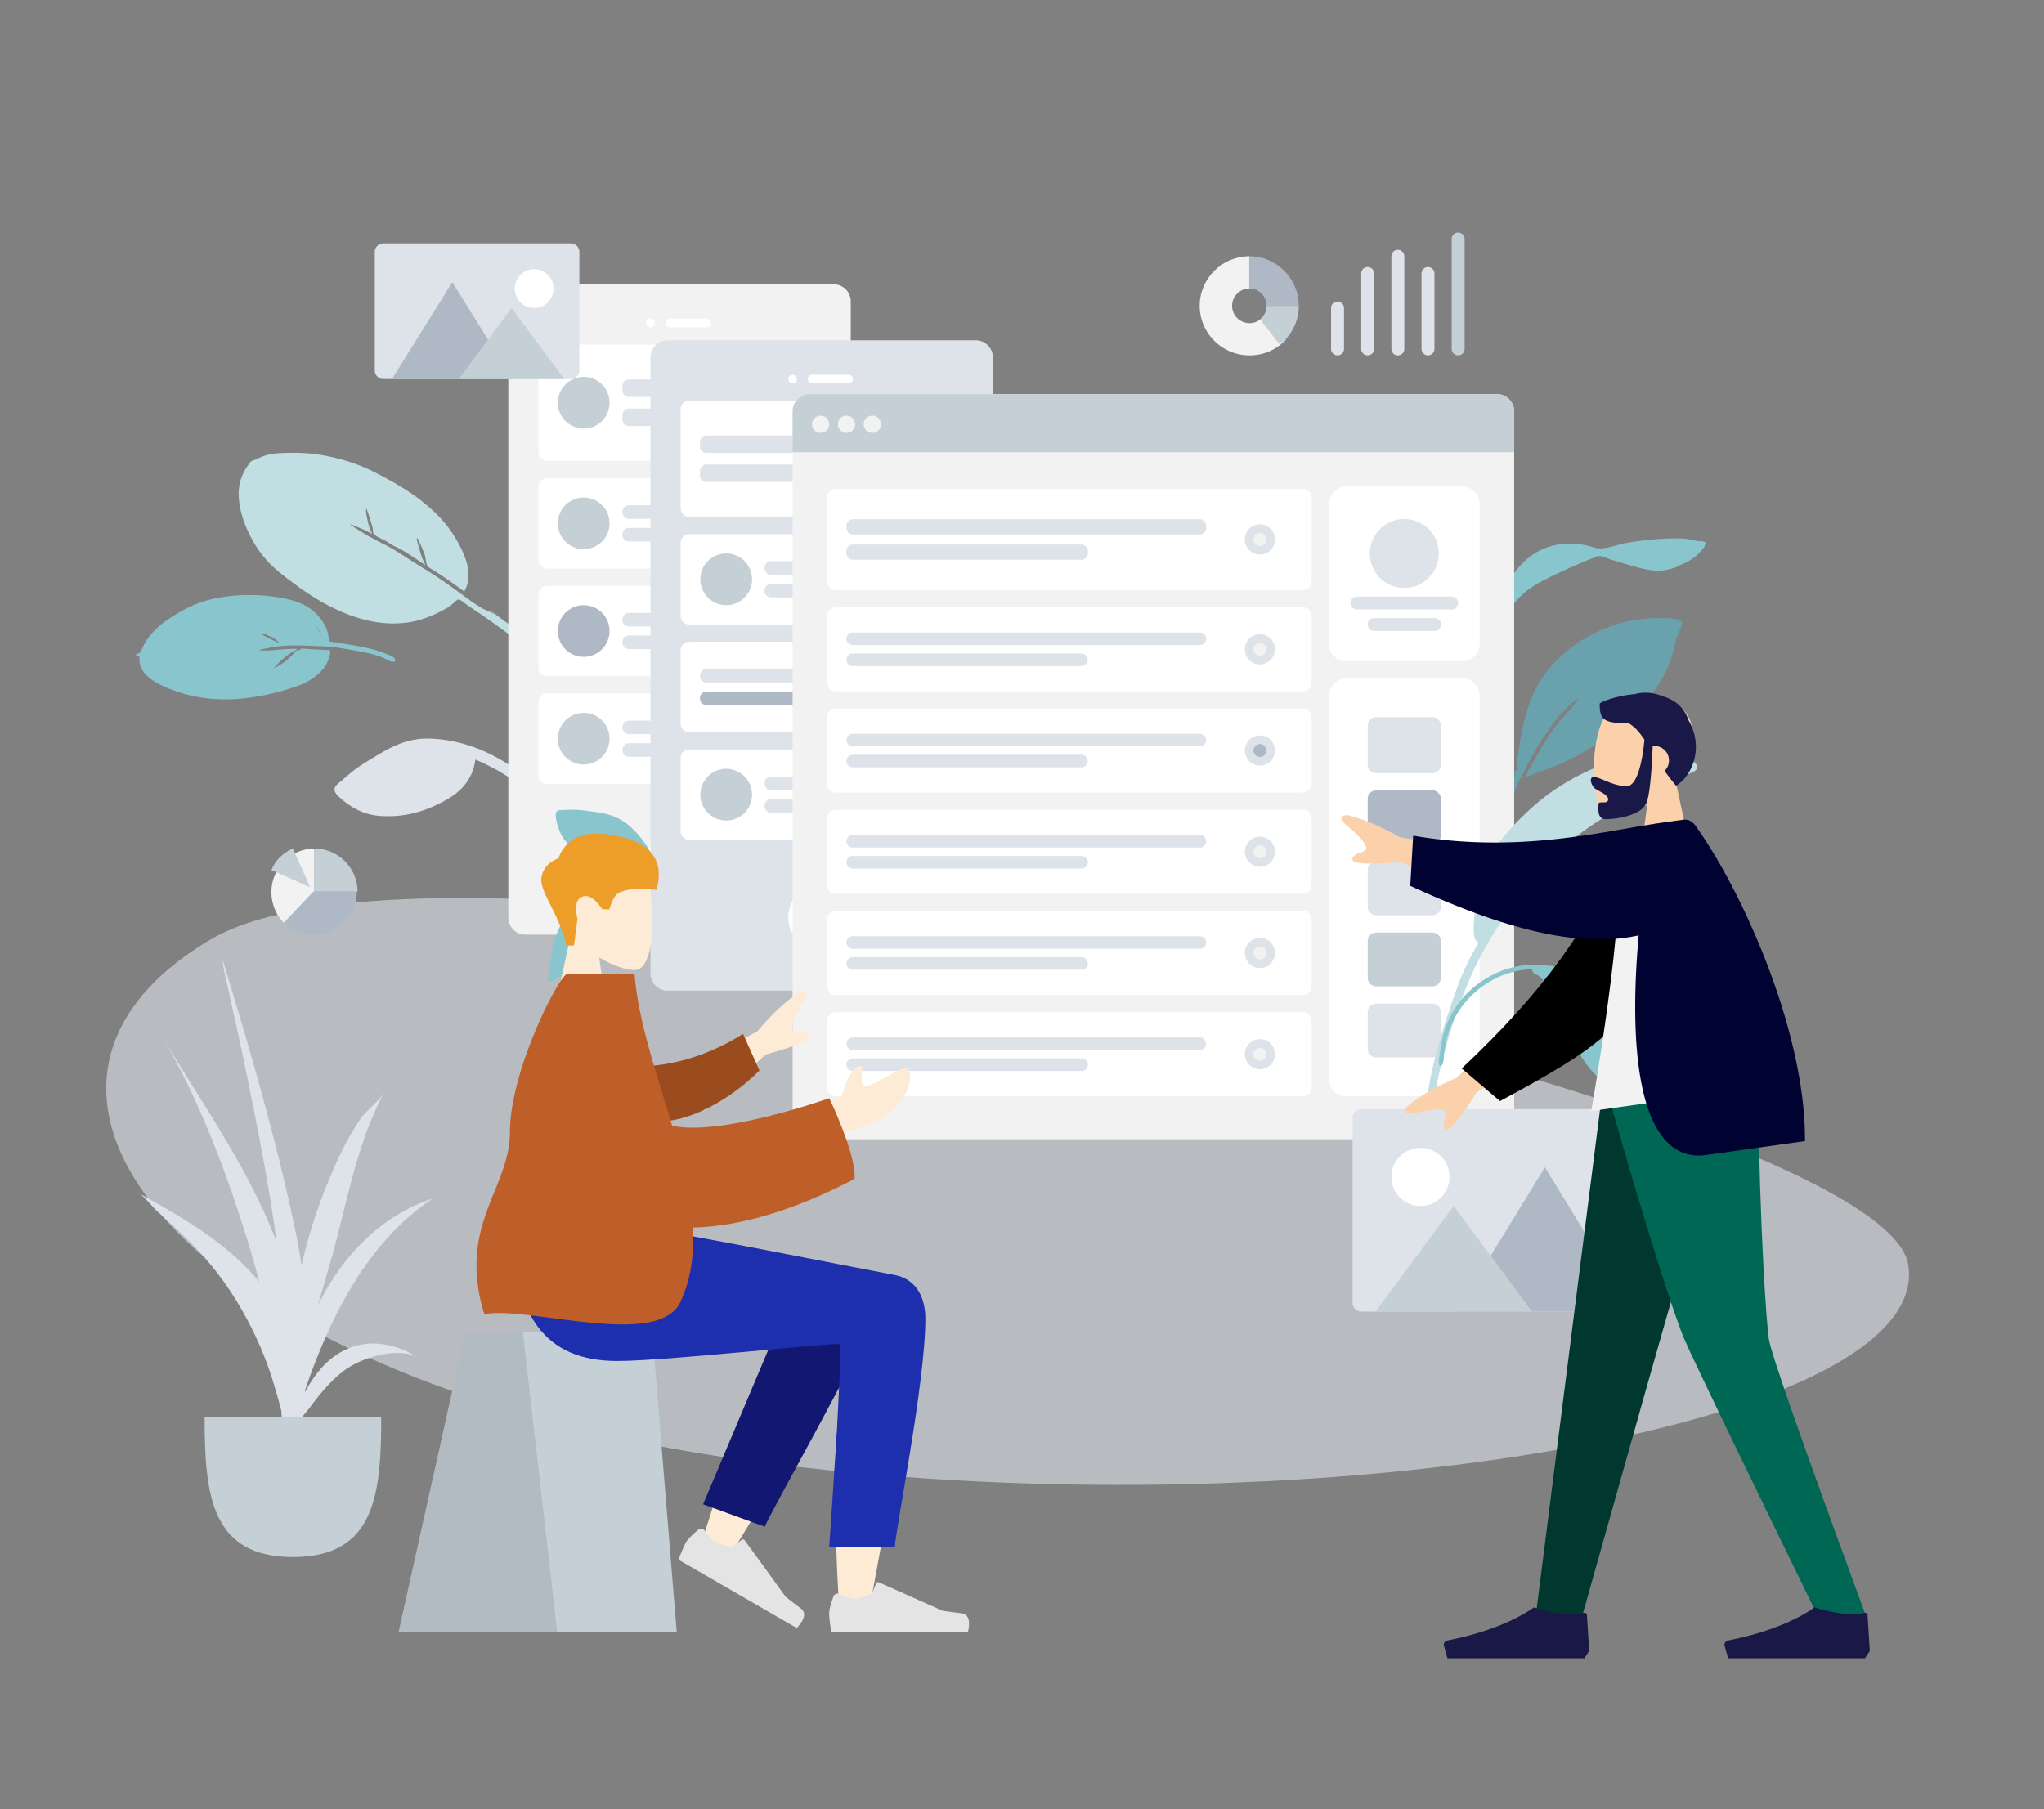 <svg width="453" height="401" fill="none" xmlns="http://www.w3.org/2000/svg"><rect width="100%" height="100%" fill="#808080" stroke="none"/><path fill-rule="evenodd" clip-rule="evenodd" d="M376.255 119.982c-.255-.185-.859-.251-1.14-.306a18.42 18.42 0 00-3.562-.331c-3.673.006-7.405.366-11.016.99-2.293.396-5.065 1.729-7.346 1.005-3.973-1.261-7.989-1.199-11.759.602-3.447 1.646-6.063 4.773-7.59 8.152-.231.511-1.165 2.388-1.43 3.654a15.12 15.12 0 00-.32.783 40.62 40.62 0 00-.759 2.281c-.099.326-.348 1.047-.052 1.186a21.852 21.852 0 00-1.24 2.699c-1.014 2.698-2.123 5.657-2.48 8.517a13.308 13.308 0 00-.014 3.185c.06.524.035 1.578.391 1.977.754.846 1.141-.338 1.056-.902-.649-4.3.605-8.337 2.091-12.379.962-2.613 2.541-5.004 4.31-7.169 1.431-1.753 2.967-3.133 4.929-4.295 2.4-1.421 4.966-2.57 7.508-3.722 1.672-.758 3.346-1.496 5.065-2.149.382-.146.983-.519 1.407-.52.896-.003 2.166.658 3.031.904 2.847.809 5.73 1.846 8.673 2.259 1.887.266 3.655-.033 5.42-.662.18-.064.483-.229.853-.465 1.311-.504 2.55-1.138 3.63-2.054.621-.527 1.186-1.209 1.701-1.833a.967.967 0 00.224-.603c.116-.061.194-.132.211-.215.129-.614-1.042-.625-1.792-.589z" fill="#89C5CC"/><path fill-rule="evenodd" clip-rule="evenodd" d="M77.937 171.161a53.28 53.28 0 00-2.116 1.799c-.525.472-1.455 1.038-1.644 1.754-.196.744.423 1.441.912 1.891 2.586 2.379 5.498 3.987 9.08 4.255 5.518.412 10.32-.997 15.106-3.769 3.363-1.948 5.59-4.829 6.076-8.718 4.005 1.664 7.877 3.958 11.169 6.774 1.624 1.389 3.022 2.928 4.316 4.634a54.18 54.18 0 012.374 3.357c.323.501.652 1.39 1.185 1.678.627.339 1.385-.192 1.354-.889-.027-.58-.652-1.252-.945-1.726a62.57 62.57 0 00-1.5-2.335c-.841-1.24-1.71-2.462-2.658-3.622-2.131-2.606-4.842-4.759-7.652-6.595-5.391-3.522-11.308-5.741-17.867-5.929-4.034-.115-7.427 1.263-10.876 3.321-2.148 1.281-4.365 2.541-6.314 4.12z" fill="#DDE3E9"/><path fill-rule="evenodd" clip-rule="evenodd" d="M130.259 154.125c-4.203-4.329-8.421-8.604-13.117-12.416-2.768-2.246-5.684-4.289-8.541-6.419.33.289.653.586.968.891-.891-.606-2.059-.948-3.004-1.508-1.054-.625-2.062-1.34-3.051-2.061-1.93-1.406-3.83-2.839-5.814-4.172-2.21-1.485-4.5-2.857-6.749-4.287-1.907-1.212-3.838-2.54-5.88-3.531-1.112-.541-2.226-1.181-3.343-1.745-.374-.188-4.167-2.583-4.157-2.591.209-.157 2.118.739 2.413.86.862.352 1.687.773 2.516 1.193-.455-.897-.815-1.84-1.011-2.833-.061-.306-.546-2.537-.298-2.724.124-.093 1.334 3.898 1.396 4.281.05.312.043.76.145 1.055.165.477.157.333.52.602.664.492 1.547.8 2.266 1.211.389.216 1.59 1.076 2.314 1.32 2.19 1.064 4.41 2.701 6.49 4.059a15.265 15.265 0 01-1.265-3.224c-.072-.267-.85-2.662-.66-2.804.212-.161 1.693 3.498 1.781 3.844.163.644.197 1.359.401 1.986.224.687.923.93 1.553 1.331a111.97 111.97 0 016.76 4.675c2.402-4.273-.368-9.432-2.702-13.017-1.683-2.584-3.948-4.799-6.34-6.733-3.193-2.581-6.845-4.643-10.493-6.529-4.25-2.198-8.844-3.56-13.62-4.188-2.498-.33-5.053-.32-7.577-.215-1.232.051-2.415.215-3.596.617-.533.181-1.048.41-1.549.666-.38.194-1.303.4-1.521.689-1.804 2.348-2.726 4.686-2.585 7.636.133 2.791 1.015 5.584 2.211 8.075 1.333 2.773 3.046 5.289 5.288 7.402 1.71 1.611 3.622 3.014 5.521 4.398 6.755 4.924 15.319 9.206 24.068 8.105 2.832-.355 5.525-1.346 8.043-2.692.593-.317 1.182-.638 1.742-1.012.378-.253 1.387-1.39 1.766-1.432.521-.056 1.642 1.002 2.13 1.324a201.408 201.408 0 0110.862 7.72c3.765 2.858 7.344 5.912 10.818 9.108a194.018 194.018 0 014.38 4.128c.334.327 1.151 1.531 1.757 1.585.383.035.641-.292.586-.646-.095-.617-1.391-1.539-1.822-1.982z" fill="#C1DEE2"/><path fill-rule="evenodd" clip-rule="evenodd" d="M371.842 137.323c-1.628-.355-3.426-.328-5.084-.299-8.895.121-17.63 4.333-23.314 11.062-4.839 5.728-6.17 12.851-7.126 20.051-.095.714-.135 1.425-.189 2.141a5.54 5.54 0 01-.047.42c-.376.337-.573.728-.35 1.159a48.077 48.077 0 00-2.131 5.588c-1.769 5.643-3.569 11.393-2.46 17.326.259-3.265.804-6.604 1.456-9.816.037-.184.077-.367.119-.549l.013-.058a21.617 21.617 0 011.057-3.276c.104-.255.212-.508.325-.761.039-.086.076-.173.111-.261.531-1.301.755-2.768 1.231-4.114.114-.306.232-.611.357-.914l.023-.053c.337-.817.708-1.623 1.102-2.422.214-.16.328-.559.513-.921.038-.072.336-.548.425-.823.232-.448.462-.896.696-1.344l-.021.008c.233-.43.467-.858.7-1.284l.154-.281.25-.448a85.013 85.013 0 012.463-4.11c.307-.482 1.038-1.173 1.178-1.713.006-.02.007-.039.01-.058 1.862-2.615 4.004-5.027 6.575-6.938-.311.336-.972 1.476-1.146 1.701-.534.691-1.114 1.334-1.696 1.985-1.043 1.167-2.061 2.37-2.965 3.642-1.655 2.327-3.082 4.775-4.431 7.273-.013.015-.027.028-.039.044-.678.836-1.105 2.099-1.593 3.055 1.932-.895 4.068-1.478 6.05-2.272 1.977-.792 3.9-1.674 5.756-2.71 2.468-1.376 5.028-2.93 7.359-4.689 2.672-1.657 4.917-3.939 6.899-6.333 2.345-2.833 4.494-5.69 5.823-9.129.653-1.69 1.166-3.453 1.471-5.236.013-.077.03-.162.049-.249.311-.616.59-1.245.824-1.889.37-1.022 1.247-2.146-.397-2.505z" fill="#69A1AC"/><path fill-rule="evenodd" clip-rule="evenodd" d="M62.194 142.743c-.645-.643-1.37-1.223-2.22-1.637-.216-.105-1.818-.806-1.922-.652-.243.358 3.948 2.084 4.142 2.289zm7.596-4.297c-.005.027.55.895.702 1.162.322.568.619 1.146.899 1.726-.414-1.024-.84-1.974-1.6-2.888zm-38.85 7.066c-.535.159-1.178-.466-.484-.621.562-.123.534-.152.786-.569.205-.338.331-.751.511-1.105.381-.754.813-1.472 1.344-2.144 1.137-1.442 2.523-2.685 4.077-3.732 2.712-1.828 5.753-3.498 8.98-4.337 5.128-1.335 10.966-1.417 16.103-.492 3.182.573 6.09 1.569 8.202 3.928 1.056 1.178 1.885 2.56 2.247 4.081.095.397.077.839.195 1.229.182.598.102.438.862.555.83.127 1.66.257 2.488.389 2.17.346 4.354.713 6.469 1.274.696.184 1.377.41 2.042.672.502.198 2.505.82 2.749 1.422.405 1.001-.953.547-1.374.329-.37-.191-.75-.369-1.134-.533a19.73 19.73 0 00-3.01-.987c-1.117-.275-2.255-.479-3.39-.685a130.43 130.43 0 00-3.181-.532c-.59-.093-1.181-.182-1.772-.273-.202-.03-.558-.191-.531.051-1.243-.221-2.587-.189-3.852-.25-1.55-.074-3.106-.135-4.661-.091-1.122.033-2.245.1-3.36.239-.653.081-1.294.2-1.934.35-.352.083-1.737.258-1.929.54.082-.122 1.612-.004 1.806-.011a34.878 34.878 0 002.327-.177c1.44-.148 2.88-.226 4.325-.215-.006.234-.992.649-1.233.804-.54.347-1.057.726-1.54 1.141-.85.731-1.867 1.637-2.455 2.503.173-.255 1.028-.587 1.331-.782.486-.313.962-.646 1.412-1.003.416-.329.804-.684 1.186-1.048.381-.363.9-1.118 1.4-1.36.03-.015.25.144.374.09.125-.055.28-.327.312-.338.467-.166 1.353.041 1.844.062 1.272.053 2.544.124 3.815.189.393.019.729-.063.877.204.159.286-.132 1.036-.214 1.347-.307 1.154-.851 2.189-1.709 3.083-1.605 1.676-3.584 2.792-5.82 3.539-8.564 2.862-17.676 4.007-26.237 1.031-3.544-1.232-8.883-3.434-8.243-7.767z" fill="#89C5CC"/><path opacity=".6" fill-rule="evenodd" clip-rule="evenodd" d="M422.911 280.313c5.823 36.32-135.417 60.011-256.986 43.478-121.57-16.533-177.34-81.097-119.329-115.499 58.011-34.402 370.491 35.7 376.315 72.021z" fill="#DDE3E9"/><path d="M112.653 66.834a3.82 3.82 0 013.819-3.82h68.26a3.82 3.82 0 013.819 3.82v136.53a3.82 3.82 0 01-3.819 3.819h-68.26a3.82 3.82 0 01-3.819-3.819V66.834z" fill="#F2F2F2"/><path fill-rule="evenodd" clip-rule="evenodd" d="M150.364 198.113a7.16 7.16 0 10-.001-14.321 7.16 7.16 0 00.001 14.321zM144.158 72.562a.954.954 0 10.001-1.909.954.954 0 00-.001 1.909z" fill="#fff"/><path d="M147.5 71.607c0-.527.427-.955.954-.955h8.115a.954.954 0 110 1.91h-8.115a.954.954 0 01-.954-.955zM119.336 78.29a1.91 1.91 0 011.91-1.91h58.713a1.91 1.91 0 011.909 1.91v21.96a1.91 1.91 0 01-1.909 1.909h-58.713a1.91 1.91 0 01-1.91-1.909V78.29z" fill="#fff"/><path d="M137.953 85.547c0-.791.641-1.432 1.432-1.432h31.982c.791 0 1.432.64 1.432 1.432v1.002c0 .791-.641 1.432-1.432 1.432h-31.982a1.432 1.432 0 01-1.432-1.432v-1.002zM137.953 91.991c0-.79.641-1.432 1.432-1.432h20.525c.791 0 1.433.641 1.433 1.432v1.003c0 .79-.642 1.432-1.433 1.432h-20.525a1.432 1.432 0 01-1.432-1.432V91.99z" fill="#DDE3E9"/><path fill-rule="evenodd" clip-rule="evenodd" d="M129.36 94.999a5.728 5.728 0 100-11.456 5.728 5.728 0 000 11.456z" fill="#C5CFD6"/><path d="M119.336 107.888a1.91 1.91 0 011.91-1.909h58.713a1.91 1.91 0 011.909 1.909v16.231a1.91 1.91 0 01-1.909 1.91h-58.713a1.91 1.91 0 01-1.91-1.91v-16.231z" fill="#fff"/><path d="M137.953 113.426c0-.791.641-1.432 1.432-1.432h31.982c.791 0 1.432.641 1.432 1.432v.143c0 .791-.641 1.432-1.432 1.432h-31.982a1.432 1.432 0 01-1.432-1.432v-.143zM137.953 118.438c0-.791.641-1.432 1.432-1.432h20.525c.791 0 1.433.641 1.433 1.432v.143c0 .791-.642 1.433-1.433 1.433h-20.525a1.433 1.433 0 01-1.432-1.433v-.143z" fill="#DDE3E9"/><path fill-rule="evenodd" clip-rule="evenodd" d="M129.36 121.732a5.728 5.728 0 100-11.456 5.728 5.728 0 000 11.456z" fill="#C5CFD6"/><path d="M119.336 131.757a1.91 1.91 0 011.91-1.909h58.713a1.91 1.91 0 011.909 1.909v16.231a1.91 1.91 0 01-1.909 1.91h-58.713a1.91 1.91 0 01-1.91-1.91v-16.231z" fill="#fff"/><path d="M137.953 137.295c0-.791.641-1.432 1.432-1.432h31.982c.791 0 1.432.641 1.432 1.432v.143c0 .791-.641 1.432-1.432 1.432h-31.982a1.432 1.432 0 01-1.432-1.432v-.143zM137.953 142.307c0-.791.641-1.432 1.432-1.432h20.525c.791 0 1.433.641 1.433 1.432v.143c0 .791-.642 1.432-1.433 1.432h-20.525a1.432 1.432 0 01-1.432-1.432v-.143z" fill="#DDE3E9"/><path fill-rule="evenodd" clip-rule="evenodd" d="M129.36 145.601a5.728 5.728 0 100-11.456 5.728 5.728 0 000 11.456z" fill="#AFB9C5"/><path d="M119.336 155.626a1.91 1.91 0 011.91-1.909h58.713a1.91 1.91 0 011.909 1.909v16.231a1.91 1.91 0 01-1.909 1.91h-58.713a1.91 1.91 0 01-1.91-1.91v-16.231z" fill="#fff"/><path d="M137.953 161.164c0-.791.641-1.432 1.432-1.432h31.982c.791 0 1.432.641 1.432 1.432v.143c0 .791-.641 1.432-1.432 1.432h-31.982a1.432 1.432 0 01-1.432-1.432v-.143zM137.953 166.176c0-.791.641-1.432 1.432-1.432h20.525c.791 0 1.433.641 1.433 1.432v.143c0 .792-.642 1.433-1.433 1.433h-20.525a1.432 1.432 0 01-1.432-1.433v-.143z" fill="#DDE3E9"/><path fill-rule="evenodd" clip-rule="evenodd" d="M129.36 169.47a5.728 5.728 0 100-11.456 5.728 5.728 0 000 11.456z" fill="#C5CFD6"/><path fill-rule="evenodd" clip-rule="evenodd" d="M127.04 179.495c-.632 0-1.263.013-1.894.045-.482.026-1.217-.074-1.625.226-.423.312-.394.95-.327 1.4.349 2.384 1.202 4.496 2.987 6.185 2.748 2.599 5.898 3.92 9.625 4.508 2.619.414 5.036-.16 6.964-2.022 1.409 2.614 2.477 5.507 3.013 8.426.264 1.441.345 2.865.299 4.332-.03.939-.082 1.877-.183 2.812-.044.406-.251 1.021-.092 1.405.187.451.817.495 1.099.11.235-.32.192-.948.241-1.327.08-.629.154-1.259.207-1.891a34.72 34.72 0 00.145-3.076c-.011-2.307-.524-4.624-1.225-6.814-1.346-4.202-3.53-7.937-6.927-10.867-2.089-1.802-4.48-2.531-7.191-2.923-1.689-.244-3.405-.529-5.116-.529z" fill="#89C5CC"/><path fill-rule="evenodd" clip-rule="evenodd" d="M136.793 196.204c-6.825 0-11.422 5.501-13.596 11.219-.819 2.155-1.011 4.522-1.327 6.785-.101.726-.064 1.833-.359 2.48-.106.234-.352.318-.234.638.071.194.21.313.419.351.429.079 1.036-.389 1.405-.573 3.053-1.532 5.058-3.899 6.695-6.796 1.015-1.796 2.044-3.66 2.646-5.631.368-1.204.583-2.472.709-3.722.049-.492.097-.995.094-1.49-.003-.491-.231-.751-.396-1.178 2.278-.862 4.849-1.097 7.156-.204 2.133.826 3.906 2.423 4.898 4.43.258.521.457 1.071.602 1.632.095.368.099.844.275 1.177.426.805 1.322.267 1.236-.483-.24-2.091-1.436-4.191-2.965-5.646-1.929-1.834-4.543-2.989-7.258-2.989z" fill="#89C5CC"/><path d="M144.158 79.245a3.82 3.82 0 013.819-3.819h68.26a3.82 3.82 0 013.819 3.82v136.53a3.82 3.82 0 01-3.819 3.819h-68.26a3.82 3.82 0 01-3.819-3.819V79.246z" fill="#DDE3E9"/><path fill-rule="evenodd" clip-rule="evenodd" d="M181.868 210.525a7.16 7.16 0 007.16-7.161 7.16 7.16 0 10-14.32 0 7.16 7.16 0 007.16 7.161zM175.663 84.974a.955.955 0 100-1.91.955.955 0 000 1.91z" fill="#fff"/><path d="M179.004 84.019c0-.528.427-.955.955-.955h8.115a.955.955 0 010 1.91h-8.115a.954.954 0 01-.955-.955zM150.841 90.703a1.91 1.91 0 011.909-1.91h58.714a1.91 1.91 0 011.909 1.91v21.959a1.91 1.91 0 01-1.909 1.91H152.75a1.91 1.91 0 01-1.909-1.91v-21.96z" fill="#fff"/><path d="M155.137 97.959c0-.791.641-1.433 1.432-1.433h31.982c.791 0 1.432.642 1.432 1.433v1.002c0 .791-.641 1.432-1.432 1.432h-31.982a1.432 1.432 0 01-1.432-1.432v-1.002zM155.137 104.403c0-.791.641-1.432 1.432-1.432h20.526c.791 0 1.432.641 1.432 1.432v1.003c0 .791-.641 1.432-1.432 1.432h-20.526a1.432 1.432 0 01-1.432-1.432v-1.003z" fill="#DDE3E9"/><path fill-rule="evenodd" clip-rule="evenodd" d="M206.69 105.024a3.342 3.342 0 100-6.683 3.342 3.342 0 000 6.683z" fill="#DDE3E9"/><path fill-rule="evenodd" clip-rule="evenodd" d="M206.69 103.114a1.432 1.432 0 100-2.864 1.432 1.432 0 000 2.864z" fill="#F2F2F2"/><path d="M150.841 120.3a1.91 1.91 0 011.909-1.91h58.714a1.91 1.91 0 011.909 1.91v16.231a1.91 1.91 0 01-1.909 1.909H152.75a1.91 1.91 0 01-1.909-1.909V120.3z" fill="#fff"/><path d="M169.457 125.838c0-.791.641-1.432 1.432-1.432h31.982c.791 0 1.432.641 1.432 1.432v.143c0 .791-.641 1.432-1.432 1.432h-31.982a1.432 1.432 0 01-1.432-1.432v-.143zM169.457 130.85c0-.791.641-1.432 1.432-1.432h20.526c.791 0 1.432.641 1.432 1.432v.143c0 .791-.641 1.432-1.432 1.432h-20.526a1.432 1.432 0 01-1.432-1.432v-.143z" fill="#DDE3E9"/><path fill-rule="evenodd" clip-rule="evenodd" d="M160.865 134.144a5.729 5.729 0 10-.001-11.457 5.729 5.729 0 00.001 11.457z" fill="#C5CFD6"/><path d="M150.841 144.169a1.91 1.91 0 011.909-1.909h58.714a1.91 1.91 0 011.909 1.909V160.4a1.91 1.91 0 01-1.909 1.91H152.75a1.91 1.91 0 01-1.909-1.91v-16.231z" fill="#fff"/><path d="M155.137 149.707c0-.791.641-1.432 1.432-1.432h31.982c.791 0 1.432.641 1.432 1.432v.143c0 .791-.641 1.432-1.432 1.432h-31.982a1.432 1.432 0 01-1.432-1.432v-.143z" fill="#DDE3E9"/><path d="M155.137 154.719c0-.791.641-1.432 1.432-1.432h20.526c.791 0 1.432.641 1.432 1.432v.143c0 .791-.641 1.433-1.432 1.433h-20.526a1.433 1.433 0 01-1.432-1.433v-.143z" fill="#AFB9C5"/><path fill-rule="evenodd" clip-rule="evenodd" d="M206.69 155.626a3.341 3.341 0 10.001-6.683 3.341 3.341 0 00-.001 6.683z" fill="#DDE3E9"/><path fill-rule="evenodd" clip-rule="evenodd" d="M206.69 153.717a1.433 1.433 0 10-.001-2.865 1.433 1.433 0 00.001 2.865z" fill="#F2F2F2"/><path d="M150.841 168.038a1.91 1.91 0 011.909-1.909h58.714a1.91 1.91 0 011.909 1.909v16.231a1.91 1.91 0 01-1.909 1.91H152.75a1.91 1.91 0 01-1.909-1.91v-16.231z" fill="#fff"/><path d="M169.457 173.576c0-.791.641-1.432 1.432-1.432h31.982c.791 0 1.432.641 1.432 1.432v.143c0 .791-.641 1.432-1.432 1.432h-31.982a1.432 1.432 0 01-1.432-1.432v-.143zM169.457 178.588c0-.791.641-1.432 1.432-1.432h20.526c.791 0 1.432.641 1.432 1.432v.143c0 .791-.641 1.432-1.432 1.432h-20.526a1.432 1.432 0 01-1.432-1.432v-.143z" fill="#DDE3E9"/><path fill-rule="evenodd" clip-rule="evenodd" d="M160.865 181.882a5.729 5.729 0 10-.001-11.457 5.729 5.729 0 00.001 11.457z" fill="#C5CFD6"/><path d="M175.663 91.18a3.82 3.82 0 013.819-3.82h152.273a3.819 3.819 0 013.818 3.82v157.535a3.819 3.819 0 01-3.818 3.819H179.482a3.82 3.82 0 01-3.819-3.819V91.18z" fill="#F2F2F2"/><path d="M294.522 111.707a3.818 3.818 0 013.818-3.819h25.777a3.82 3.82 0 013.819 3.819v31.03a3.82 3.82 0 01-3.819 3.819H298.34a3.818 3.818 0 01-3.818-3.819v-31.03z" fill="#fff"/><path fill-rule="evenodd" clip-rule="evenodd" d="M311.229 130.325a7.637 7.637 0 007.637-7.638 7.637 7.637 0 00-7.637-7.638 7.637 7.637 0 00-7.638 7.638 7.637 7.637 0 007.638 7.638z" fill="#DDE3E9"/><path d="M299.295 133.667c0-.791.641-1.432 1.432-1.432h21.003a1.432 1.432 0 110 2.864h-21.003a1.432 1.432 0 01-1.432-1.432zM303.114 138.44c0-.791.641-1.432 1.432-1.432h13.365a1.433 1.433 0 110 2.865h-13.365a1.433 1.433 0 01-1.432-1.433z" fill="#DDE3E9"/><path d="M175.663 91.18a3.82 3.82 0 013.819-3.82h152.273a3.819 3.819 0 013.818 3.82v9.07h-159.91v-9.07z" fill="#C5CFD6"/><path fill-rule="evenodd" clip-rule="evenodd" d="M181.868 95.954a1.91 1.91 0 100-3.82 1.91 1.91 0 000 3.82zM187.596 95.954a1.91 1.91 0 100-3.82 1.91 1.91 0 000 3.82zM193.325 95.954a1.91 1.91 0 10-.001-3.82 1.91 1.91 0 00.001 3.82z" fill="#F2F2F2"/><path d="M294.522 154.194a3.818 3.818 0 013.818-3.819h25.777a3.82 3.82 0 013.819 3.819v84.974a3.82 3.82 0 01-3.819 3.819H298.34a3.818 3.818 0 01-3.818-3.819v-84.974z" fill="#fff"/><path d="M303.114 160.877a1.91 1.91 0 011.909-1.909h12.411a1.91 1.91 0 011.91 1.909v8.593a1.91 1.91 0 01-1.91 1.91h-12.411a1.91 1.91 0 01-1.909-1.91v-8.593z" fill="#DDE3E9"/><path d="M303.114 177.108a1.91 1.91 0 011.909-1.909h12.411a1.91 1.91 0 011.91 1.909v8.116a1.91 1.91 0 01-1.91 1.909h-12.411a1.91 1.91 0 01-1.909-1.909v-8.116z" fill="#AFB9C5"/><path d="M303.114 192.862a1.91 1.91 0 011.909-1.91h12.411a1.91 1.91 0 011.91 1.91v8.115a1.91 1.91 0 01-1.91 1.91h-12.411a1.91 1.91 0 01-1.909-1.91v-8.115zM303.114 224.369a1.91 1.91 0 011.909-1.91h12.411a1.91 1.91 0 011.91 1.91v8.115a1.91 1.91 0 01-1.91 1.91h-12.411a1.91 1.91 0 01-1.909-1.91v-8.115z" fill="#DDE3E9"/><path d="M303.114 208.616a1.91 1.91 0 011.909-1.91h12.411a1.91 1.91 0 011.91 1.91v8.115a1.91 1.91 0 01-1.91 1.91h-12.411a1.91 1.91 0 01-1.909-1.91v-8.115z" fill="#C5CFD6"/><path d="M183.3 110.275a1.91 1.91 0 011.91-1.91h103.583a1.91 1.91 0 011.91 1.91v18.618a1.91 1.91 0 01-1.91 1.909H185.21a1.91 1.91 0 01-1.91-1.909v-18.618z" fill="#fff"/><path d="M187.596 116.529c0-.791.642-1.432 1.432-1.432h76.853c.791 0 1.432.641 1.432 1.432v.501c0 .791-.641 1.432-1.432 1.432h-76.853c-.79 0-1.432-.641-1.432-1.432v-.501zM187.596 122.138c0-.791.642-1.432 1.432-1.432h50.645c.791 0 1.432.641 1.432 1.432v.501c0 .791-.641 1.432-1.432 1.432h-50.645c-.79 0-1.432-.641-1.432-1.432v-.501z" fill="#DDE3E9"/><path fill-rule="evenodd" clip-rule="evenodd" d="M279.225 122.926a3.342 3.342 0 10-.002-6.684 3.342 3.342 0 00.002 6.684z" fill="#DDE3E9"/><path fill-rule="evenodd" clip-rule="evenodd" d="M279.225 121.016a1.432 1.432 0 10-.001-2.865 1.432 1.432 0 00.001 2.865z" fill="#F2F2F2"/><path d="M183.3 136.531a1.91 1.91 0 011.91-1.91h103.583a1.91 1.91 0 011.91 1.91v14.799a1.91 1.91 0 01-1.91 1.909H185.21a1.91 1.91 0 01-1.91-1.909v-14.799z" fill="#fff"/><path d="M187.596 141.603c0-.771.626-1.396 1.397-1.396h76.924a1.396 1.396 0 110 2.792h-76.924a1.397 1.397 0 01-1.397-1.396zM187.596 146.258c0-.771.626-1.397 1.397-1.397h50.716a1.397 1.397 0 010 2.793h-50.716a1.397 1.397 0 01-1.397-1.396z" fill="#DDE3E9"/><path fill-rule="evenodd" clip-rule="evenodd" d="M279.225 147.272a3.341 3.341 0 100-6.683 3.341 3.341 0 000 6.683z" fill="#DDE3E9"/><path fill-rule="evenodd" clip-rule="evenodd" d="M279.225 145.363a1.433 1.433 0 10-.003-2.867 1.433 1.433 0 00.003 2.867z" fill="#F2F2F2"/><path d="M183.3 158.968a1.91 1.91 0 011.91-1.91h103.583a1.91 1.91 0 011.91 1.91v14.799a1.91 1.91 0 01-1.91 1.909H185.21a1.91 1.91 0 01-1.91-1.909v-14.799z" fill="#fff"/><path d="M187.596 164.04c0-.771.626-1.396 1.397-1.396h76.924a1.396 1.396 0 110 2.792h-76.924a1.397 1.397 0 01-1.397-1.396zM187.596 168.695c0-.771.626-1.397 1.397-1.397h50.716a1.397 1.397 0 010 2.793h-50.716a1.397 1.397 0 01-1.397-1.396z" fill="#DDE3E9"/><path fill-rule="evenodd" clip-rule="evenodd" d="M279.225 169.709a3.341 3.341 0 100-6.683 3.341 3.341 0 000 6.683z" fill="#DDE3E9"/><path fill-rule="evenodd" clip-rule="evenodd" d="M279.225 167.799a1.432 1.432 0 10-.001-2.865 1.432 1.432 0 00.001 2.865z" fill="#AFB9C5"/><path d="M183.3 226.279a1.91 1.91 0 011.91-1.91h103.583a1.91 1.91 0 011.91 1.91v14.798a1.91 1.91 0 01-1.91 1.91H185.21a1.91 1.91 0 01-1.91-1.91v-14.798z" fill="#fff"/><path d="M187.596 231.351c0-.771.626-1.397 1.397-1.397h76.924a1.397 1.397 0 010 2.793h-76.924a1.397 1.397 0 01-1.397-1.396zM187.596 236.005c0-.771.626-1.396 1.397-1.396h50.716a1.396 1.396 0 110 2.793h-50.716a1.398 1.398 0 01-1.397-1.397z" fill="#DDE3E9"/><path fill-rule="evenodd" clip-rule="evenodd" d="M279.225 237.02a3.341 3.341 0 100-6.683 3.341 3.341 0 000 6.683z" fill="#DDE3E9"/><path fill-rule="evenodd" clip-rule="evenodd" d="M279.225 235.11a1.432 1.432 0 10-.001-2.865 1.432 1.432 0 00.001 2.865z" fill="#F2F2F2"/><path d="M183.3 203.842a1.91 1.91 0 011.91-1.91h103.583a1.91 1.91 0 011.91 1.91v14.798a1.91 1.91 0 01-1.91 1.91H185.21a1.91 1.91 0 01-1.91-1.91v-14.798z" fill="#fff"/><path d="M187.596 208.914c0-.771.626-1.396 1.397-1.396h76.924a1.396 1.396 0 110 2.792h-76.924a1.397 1.397 0 01-1.397-1.396zM187.596 213.568c0-.771.626-1.396 1.397-1.396h50.716a1.396 1.396 0 110 2.793h-50.716a1.398 1.398 0 01-1.397-1.397z" fill="#DDE3E9"/><path fill-rule="evenodd" clip-rule="evenodd" d="M279.225 214.583a3.341 3.341 0 100-6.683 3.341 3.341 0 000 6.683z" fill="#DDE3E9"/><path fill-rule="evenodd" clip-rule="evenodd" d="M279.225 212.673a1.432 1.432 0 10-.001-2.865 1.432 1.432 0 00.001 2.865z" fill="#F2F2F2"/><path d="M183.3 181.405a1.91 1.91 0 011.91-1.91h103.583a1.91 1.91 0 011.91 1.91v14.798a1.91 1.91 0 01-1.91 1.91H185.21a1.91 1.91 0 01-1.91-1.91v-14.798z" fill="#fff"/><path d="M187.596 186.477c0-.771.626-1.396 1.397-1.396h76.924a1.396 1.396 0 110 2.792h-76.924a1.397 1.397 0 01-1.397-1.396zM187.596 191.131c0-.771.626-1.396 1.397-1.396h50.716a1.396 1.396 0 110 2.793h-50.716a1.398 1.398 0 01-1.397-1.397z" fill="#DDE3E9"/><path fill-rule="evenodd" clip-rule="evenodd" d="M279.225 192.146a3.341 3.341 0 100-6.683 3.341 3.341 0 000 6.683z" fill="#DDE3E9"/><path fill-rule="evenodd" clip-rule="evenodd" d="M279.225 190.236a1.432 1.432 0 10-.001-2.865 1.432 1.432 0 00.001 2.865z" fill="#F2F2F2"/><path fill-rule="evenodd" clip-rule="evenodd" d="M375.186 168.695c-1.883-1.277-4.387-1.612-6.64-1.612-8.8 0-17.072 3.266-24.218 8.131-3.916 2.666-7.418 6.061-10.511 9.595-1.785 2.041-3.376 4.248-4.503 6.703-.761 1.657-1.282 3.384-1.636 5.165-.431 2.17-.774 4.384-.929 6.59-.061.869-.565 5.479.879 5.557-.008.114-.01.222-.001.319-3.137 4.905-5.074 10.653-6.872 16.102-1.563 4.742-2.956 9.524-3.86 14.43a157.214 157.214 0 00-2.527 23.793c-.04 1.202-.081 2.405-.12 3.608-.044 1.348-.281 2.899-.067 4.239.187 1.166 1.196.99 1.241-.171.054-1.402.045-2.807.106-4.21.082-1.863.166-3.725.257-5.587.635-12.933 3.014-25.676 7.406-37.893 1.778-4.943 3.814-9.623 6.432-14.197 2.301-4.021 5.07-7.914 7.9-11.539 2.75-3.523 5.609-6.965 8.979-9.95 2.735-2.422 5.743-4.533 8.835-6.496 3.927-2.494 7.847-4.927 12.101-6.841 2.212-.995 4.465-1.886 6.694-2.841.401-.172.83-.338 1.216-.537 1.286-.664.863-1.663-.162-2.358z" fill="#C1DEE2"/><path fill-rule="evenodd" clip-rule="evenodd" d="M339.783 213.867c3.569 0 6.745.464 10.033 1.882 2.839 1.224 5.426 2.845 7.938 4.61 3.533 2.482 6.316 5.37 8.264 9.197 1.164 2.286 2.018 5.521 1.236 8.015-.921 2.937-3.449 5.387-6.778 4.869-2.059-.32-3.946-1.682-5.511-2.965-1.872-1.535-3.37-3.38-4.607-5.429-2.019-3.344-3.204-7.122-4.919-10.616-.813-1.658-1.6-3.327-2.574-4.903-.482-.78-.996-1.553-1.728-2.133-.391-.31-2.042-.847-1.411-1.543-9.255.121-17.455 7.23-19.232 16.03-.166.82-.295 1.647-.432 2.472-.086.521-.051 2.443-.517 2.776-1.027.734-.596-1.497-.551-1.818.114-.83.235-1.659.362-2.488.695-4.503 2.699-8.69 6.043-11.902 3.823-3.672 8.981-6.054 14.384-6.054z" fill="#89C5CC"/><path fill-rule="evenodd" clip-rule="evenodd" d="M35.771 229.494c8.91 14.95 19.288 29.425 25.52 45.77a238.882 238.882 0 00-.815-5.773c-1.581-10.188-3.547-20.301-5.612-30.402a903.795 903.795 0 00-3.305-15.391c-.613-2.752-1.22-5.506-1.846-8.255-.152-.666-.282-1.83-.471-3.008 6.056 19.876 11.897 39.768 16.17 60.122.56 2.671 1.037 5.338 1.428 8 .133-.607.265-1.215.409-1.82 1.729-7.26 4.322-14.462 7.41-21.25 1.475-3.246 3.17-6.421 5.166-9.38 1.245-1.844 4.181-4.036 5.316-5.925-6.21 11.391-8.452 25.644-12.038 38.028-.875 3.022-1.756 6.039-2.619 9.061 5.408-10.845 13.797-19.756 25.462-23.617-14.12 9.33-22.589 25.67-28.296 42.381-.018.198-.04.396-.06.595 1.68-3.188 3.795-6.071 6.661-8.09 6.137-4.323 12.944-3.064 18.897.644-4.672-2.969-13.115-.265-17.046 2.754-2.814 2.16-5.219 5.059-7.307 7.887-.5.678-1.183 1.469-1.905 2.313a104.23 104.23 0 01-4.992 19.551c.385-1.856.107-4.825.214-6.209.012-.15.021-.3.033-.449a410.332 410.332 0 00-1.028 4.194c.656-2.629 1.012-5.373 1.29-8.145.072-1.191.142-2.383.216-3.574-.023-2.261-.117-4.53-.274-6.804-.558-2.21-1.183-4.294-1.7-6.027-1.86-6.254-4.588-12.245-7.945-17.835-3.063-5.101-6.73-9.721-10.963-13.9-2.282-2.252-4.67-4.396-7.024-6.571-.852-.786-2.373-2.719-3.69-3.727 9.586 5.285 19.452 11.003 26.444 19.518-.82-3.148-1.71-6.252-2.652-9.294-4.778-15.431-10.812-31.424-19.048-45.372z" fill="#DDE3E9"/><path fill-rule="evenodd" clip-rule="evenodd" d="M45.348 314.117c0 17.137 1.357 31.029 19.57 31.029 18.215 0 19.572-13.892 19.572-31.029" fill="#C5CFD6"/><path d="M294.999 68.265a1.432 1.432 0 112.864 0v9.07a1.432 1.432 0 11-2.864 0v-9.07zM301.682 60.627a1.432 1.432 0 112.864 0v16.709a1.432 1.432 0 11-2.864 0V60.627zM308.365 56.808a1.432 1.432 0 112.864 0v20.528a1.432 1.432 0 11-2.864 0V56.808zM315.047 60.627a1.432 1.432 0 112.864 0v16.709a1.432 1.432 0 11-2.864 0V60.627z" fill="#DDE3E9"/><path d="M321.73 52.99a1.432 1.432 0 112.864 0v24.346a1.432 1.432 0 11-2.864 0V52.989z" fill="#C5CFD6"/><path fill-rule="evenodd" clip-rule="evenodd" d="M60.145 197.758c0-5.318 4.297-9.67 9.547-9.67v9.67l-6.524 7.038c-1.856-1.72-3.023-4.245-3.023-7.038z" fill="#F2F2F2"/><path fill-rule="evenodd" clip-rule="evenodd" d="M69.44 197.636h9.64c0 2.492-1.016 4.827-2.623 6.525a9.715 9.715 0 01-7.017 3.022c-2.517 0-4.82-1.006-6.589-2.598l6.589-6.949z" fill="#AFB9C5"/><path fill-rule="evenodd" clip-rule="evenodd" d="M79.24 197.636c0-5.25-4.298-9.548-9.548-9.548v9.548h9.547zm-14.321-9.548l3.819 8.593-8.593-3.819c.85-2.228 2.758-3.924 4.774-4.774z" fill="#C5CFD6"/><path fill-rule="evenodd" clip-rule="evenodd" d="M370.785 202.018a5.017 5.017 0 01-3.662 1.585c-2.776 0-5.028-2.244-5.028-5.013 0-2.768 2.252-5.012 5.028-5.012v-9.309c-7.899 0-14.365 6.446-14.365 14.321 0 7.876 6.466 14.322 14.365 14.322 4.15 0 7.9-1.75 10.456-4.534l-6.794-6.36z" fill="#F2F2F2"/><path fill-rule="evenodd" clip-rule="evenodd" d="M367.078 184.269v9.309a5.012 5.012 0 015.012 5.012h9.308c0-7.875-6.445-14.321-14.32-14.321z" fill="#AFB9C5"/><path fill-rule="evenodd" clip-rule="evenodd" d="M371.898 198.591a5.078 5.078 0 01-1.956 4.005l5.853 7.452c3.407-2.668 5.603-6.803 5.603-11.457h-9.5z" fill="#C5CFD6"/><path fill-rule="evenodd" clip-rule="evenodd" d="M279.748 70.416a3.863 3.863 0 01-2.817 1.215c-2.136 0-3.867-1.72-3.867-3.843 0-2.122 1.731-3.843 3.867-3.843v-7.137c-6.076 0-11.05 4.942-11.05 10.98s4.974 10.98 11.05 10.98c3.192 0 6.077-1.342 8.044-3.476l-5.227-4.876z" fill="#F2F2F2"/><path fill-rule="evenodd" clip-rule="evenodd" d="M276.86 56.808v7.137a3.842 3.842 0 013.842 3.843h7.137c0-6.038-4.942-10.98-10.979-10.98z" fill="#AFB9C5"/><path fill-rule="evenodd" clip-rule="evenodd" d="M280.713 67.788a3.81 3.81 0 01-1.466 3.004l4.389 5.589c2.556-2 4.203-5.102 4.203-8.593h-7.126zM105.974 78.761l-.007.016c.003-.005.007-.025.007-.016z" fill="#C5CFD6"/><path fill-rule="evenodd" clip-rule="evenodd" d="M105.97 78.77l-.001.005c0-.005.009-.022.001-.005z" fill="#C5CFD6"/><path fill-rule="evenodd" clip-rule="evenodd" d="M106.002 78.688c-.006.019-.015.037-.022.056l.011-.027c-.099.249-.036.087.011-.03z" fill="#C5CFD6"/><path fill-rule="evenodd" clip-rule="evenodd" d="M105.981 78.745a.294.294 0 00-.011.027c-.028.054.011-.027.011-.027zM105.97 78.77l.001-.003-.001.003z" fill="#C5CFD6"/><path fill-rule="evenodd" clip-rule="evenodd" d="M105.965 78.776c-.006.012.028-.045 0 0z" fill="#C5CFD6"/><path fill-rule="evenodd" clip-rule="evenodd" d="M105.969 78.77l.003-.003c-.001.001-.001.003-.003.003z" fill="#C5CFD6"/><path d="M83.058 55.854a1.91 1.91 0 011.91-1.91h41.528a1.91 1.91 0 011.91 1.91V82.11a1.91 1.91 0 01-1.91 1.91H84.967a1.91 1.91 0 01-1.909-1.91V55.854z" fill="#DDE3E9"/><path fill-rule="evenodd" clip-rule="evenodd" d="M100.242 62.537L86.877 84.019h26.731l-13.366-21.482z" fill="#AFB9C5"/><path fill-rule="evenodd" clip-rule="evenodd" d="M113.369 68.265L101.674 84.02h23.39l-11.695-15.754z" fill="#C5CFD6"/><path fill-rule="evenodd" clip-rule="evenodd" d="M118.381 68.266a4.297 4.297 0 100-8.594 4.297 4.297 0 000 8.594z" fill="#fff"/><path fill-rule="evenodd" clip-rule="evenodd" d="M333.661 282.603l.007.016c-.003-.005-.007-.025-.007-.016z" fill="#C5CFD6"/><path fill-rule="evenodd" clip-rule="evenodd" d="M333.665 282.611l.001.006c0-.006-.009-.022-.001-.006z" fill="#C5CFD6"/><path fill-rule="evenodd" clip-rule="evenodd" d="M333.632 282.529l.023.057-.012-.027c.1.248.037.087-.011-.03z" fill="#C5CFD6"/><path fill-rule="evenodd" clip-rule="evenodd" d="M333.653 282.587l.012.027c.028.054-.012-.027-.012-.027z" fill="#C5CFD6"/><path fill-rule="evenodd" clip-rule="evenodd" d="M333.665 282.612c0-.002 0-.002-.002-.003.002.001.002.001.002.003z" fill="#C5CFD6"/><path fill-rule="evenodd" clip-rule="evenodd" d="M333.67 282.618c.005.011-.028-.046 0 0z" fill="#C5CFD6"/><path fill-rule="evenodd" clip-rule="evenodd" d="M333.666 282.612l-.003-.003c.001.001.001.003.003.003z" fill="#C5CFD6"/><path d="M367.555 247.761a1.91 1.91 0 00-1.909-1.91h-63.964a1.91 1.91 0 00-1.91 1.91v41.054a1.91 1.91 0 001.91 1.91h63.964a1.91 1.91 0 001.909-1.91v-41.054z" fill="#DDE3E9"/><path fill-rule="evenodd" clip-rule="evenodd" d="M342.387 258.74l19.597 31.985H322.79l19.597-31.985z" fill="#AFB9C5"/><path fill-rule="evenodd" clip-rule="evenodd" d="M322.181 267.308l17.325 23.417h-34.65l17.325-23.417z" fill="#C5CFD6"/><path fill-rule="evenodd" clip-rule="evenodd" d="M314.809 267.333a6.444 6.444 0 110-12.89 6.444 6.444 0 010 12.89z" fill="#fff"/><path fill-rule="evenodd" clip-rule="evenodd" d="M132.788 212.236c3.472 2.094 6.884 3.106 8.485 2.693 4.016-1.036 4.386-15.739 1.278-21.535-3.107-5.796-19.081-8.323-19.886 3.162-.28 3.985 1.393 7.543 3.864 10.445l-4.43 20.666h12.869l-2.18-15.431z" fill="#FEEBD5"/><path fill-rule="evenodd" clip-rule="evenodd" d="M125.54 209.586c-1.615-7.191-6.217-12.093-5.514-15.307.703-3.214 3.746-3.998 3.746-3.998s1.574-6.372 10.153-5.421c8.579.951 13.815 4.517 11.554 12.363-2.079 0-4.588-.753-8.058.536-1.651.614-2.362 3.805-2.362 3.805h-1.568s-2.283-3.787-4.502-2.783c-2.219 1.003-1.009 4.876-1.009 4.876l-.772 5.929h-1.668z" fill="#EC9E28"/><path fill-rule="evenodd" clip-rule="evenodd" d="M103.128 295.283h41.426l5.428 66.543H88.317l14.811-66.543z" fill="#C5CFD6"/><path fill-rule="evenodd" clip-rule="evenodd" d="M103.128 295.283h12.741l7.626 66.543H88.317l14.811-66.543z" fill="#000" fill-opacity=".1"/><path fill-rule="evenodd" clip-rule="evenodd" d="M167.314 308.466c-4.655 9.881-11.929 33.865-11.929 33.865l6.175 2.824s15.669-25.212 25.245-42.447c-.446 3.88-.901 8.248-1.322 12.84-.997 10.877 0 34.379.536 41.167.338 4.267 6.131 3.373 6.671-.011.092-.573.465-2.585 1.022-5.587 2.731-14.721 9.879-53.248 9.891-62.682.005-3.796-7.405-7.207-11.822-4.552-3.033-3.24-8.775-5.107-12.074.245-2.097 3.401-7.079 13.06-12.393 24.338z" fill="#FEEBD5"/><path fill-rule="evenodd" clip-rule="evenodd" d="M155.826 333.452l21.196-50.25c5.077-8.174 19.314 1.664 17.582 6.405-3.931 10.763-23.925 45.61-25.096 48.816l-13.682-4.971z" fill="#121772"/><path fill-rule="evenodd" clip-rule="evenodd" d="M156.16 339.283c-.328-.453-.968-.56-1.397-.202-.877.734-2.218 1.928-2.691 2.746-.725 1.258-1.697 3.911-1.697 3.911l26.191 15.133s2.97-2.787.925-4.328c-2.043-1.54-3.373-2.597-3.373-2.597l-9.076-12.515a.478.478 0 00-.678-.098l-1.926 1.485s-2.585-.226-3.858-.962c-.807-.466-1.8-1.719-2.42-2.573zM186.033 353.34c-.511-.227-1.119 0-1.311.525-.394 1.075-.959 2.779-.959 3.724 0 1.452.483 4.237.483 4.237h30.244s1.179-3.9-1.361-4.212c-2.54-.31-4.22-.561-4.22-.561l-14.112-6.296a.477.477 0 00-.636.254l-.926 2.25s-2.352 1.098-3.822 1.098c-.932 0-2.417-.588-3.38-1.019z" fill="#E4E4E4"/><path fill-rule="evenodd" clip-rule="evenodd" d="M205.089 292.296c0 14.257-6.765 47.512-6.769 50.651l-14.557.011s3.196-44.51 2.267-44.99c-.93-.479-38.099 3.714-49.246 3.714-16.075 0-22.725-10.145-23.265-28.938h31.844c6.484.694 40.304 7.522 52.863 9.868 5.377 1.005 6.863 5.756 6.863 9.684z" fill="#1E2FAD"/><path fill-rule="evenodd" clip-rule="evenodd" d="M167.863 228.574l-18.612 10.202 6.874 7.382 13.523-12.392c7.125-1.964 10.383-3.402 9.774-4.312-.512-.767-1.34-.741-2.101-.716-.594.019-1.148.037-1.483-.323-.765-.821.695-3.694 2.196-6.36 1.501-2.666-.104-2.434-1.022-2.051-3.004 2.035-6.053 4.892-9.149 8.57zm18.714 14.315l-8.176 4.494.466 8.211s5.295-3.825 9.85-5.096c5.809-1.621 8.159-2.858 10.997-6.478 1.518-1.936 2.808-5.829 1.362-7.097-.555-.487-2.62.662-4.729 1.835-1.606.893-3.237 1.8-4.242 2.007-1.353.279-1.194-1.476-1.068-2.878.091-1.006.165-1.831-.346-1.592-2.394.041-4.114 6.594-4.114 6.594z" fill="#FEEBD5"/><path fill-rule="evenodd" clip-rule="evenodd" d="M140.187 236.503c6.519-.069 15.212-1.447 24.488-7.339l3.643 8.13c-6.398 6.354-15.395 11.575-23.261 11.354-6.199-.174-9.367-7.678-4.87-12.145z" fill="#9B4C1F"/><path fill-rule="evenodd" clip-rule="evenodd" d="M122.605 292.202c-6.198-.809-11.893-1.552-15.267-.887-3.787-12.306-.642-20.055 2.26-27.208 1.749-4.311 3.411-8.406 3.414-13.152.011-13.82 11.099-35.094 12.731-35.094h14.878c.665 8.553 3.505 17.813 6.362 27.132a656.609 656.609 0 011.977 6.531c10.813 2.456 34.822-6.094 34.822-6.094s6.062 12.549 5.604 17.893c-13.975 7.306-25.952 10.563-35.82 10.778.313 5.86-.4 11.436-2.794 16.531-3.208 6.827-16.568 5.083-28.167 3.57z" fill="#BE5E28"/><path fill-rule="evenodd" clip-rule="evenodd" d="M365.084 178.373c-3.477 2.097-6.894 3.109-8.498 2.696-4.022-1.037-4.392-15.751-1.28-21.552s19.11-8.329 19.916 3.165c.28 3.988-1.395 7.548-3.869 10.453l4.437 20.682h-12.889l2.183-15.444z" fill="#FAD1AB"/><path fill-rule="evenodd" clip-rule="evenodd" d="M364.44 163.951c-1.115-1.66-2.185-2.926-3.577-3.662-5.667.09-6.33-.926-6.33-4.35.915-.655 4.144-1.758 7.76-2.068 1.845-.528 4.03-.429 6.135.452 2.599.738 4.8 2.325 5.772 5.298 3.516 6.07.847 12.388-2.749 14.546a48.756 48.756 0 01-2.539-3.286 3.222 3.222 0 00-2.638-5.505c-.08 2.225-.41 9.753-1.275 12.367-1.021 3.083-6.976 3.84-9.053 3.84-1.793 0-1.732-1.699-1.688-2.916.006-.176.011-.341.011-.49 0-.31.405-.31.862-.309.594.001 1.276.003 1.276-.678 0-.743-1.026-1.312-1.944-1.822-.573-.318-1.103-.612-1.317-.91-.673-.943-.899-2.214.116-2.214.555 0 1.317.32 2.233.705 1.384.581 3.12 1.311 5.03 1.311 3.155 0 3.905-10.182 3.915-10.309z" fill="#191847"/><path fill-rule="evenodd" clip-rule="evenodd" d="M384.364 239.168l-19.44 68.36-14.184 50.384h-10.346l15.073-118.744h28.897z" fill="#00382F"/><path fill-rule="evenodd" clip-rule="evenodd" d="M389.563 239.168c.45 35.233 1.983 54.451 2.455 57.651.472 3.202 7.611 23.566 21.416 61.093h-10.717c-17.575-36.001-27.386-56.365-29.433-61.093-2.046-4.727-8.362-23.944-17.876-57.651h34.155z" fill="#006755"/><path fill-rule="evenodd" clip-rule="evenodd" d="M414.392 365.971l-.495-8a.502.502 0 00-.615-.448c-4.653 1.027-11.129-1.223-11.129-1.223-6.544 4.645-16.019 6.74-19.164 7.336a.98.98 0 00-.764 1.226l.771 2.721h30.332l1.064-1.612zM352.191 365.971l-.495-8a.502.502 0 00-.615-.448c-4.653 1.027-11.129-1.223-11.129-1.223-6.544 4.645-16.02 6.74-19.164 7.336a.98.98 0 00-.764 1.226l.77 2.721H351.127l1.064-1.612z" fill="#191847"/><path fill-rule="evenodd" clip-rule="evenodd" d="M310.3 185.625l21.005 3.208-3.943 9.282-16.966-7.005c-7.377.593-10.935.359-10.674-.703.22-.896 1.008-1.154 1.733-1.392.565-.185 1.093-.357 1.285-.81.439-1.032-1.917-3.229-4.242-5.219-2.324-1.989-.734-2.321.261-2.275 3.523.883 7.37 2.521 11.541 4.914zm12.557 53.254l15.215-14.819 5.05 8.727-15.82 9.314c-3.968 6.239-6.298 8.935-6.991 8.088-.584-.714-.316-1.498-.069-2.219.192-.562.372-1.087.125-1.512-.561-.971-3.737-.414-6.729.243-2.991.658-2.299-.81-1.663-1.575 2.828-2.278 6.455-4.361 10.882-6.247z" fill="#FAD1AB"/><path fill-rule="evenodd" clip-rule="evenodd" d="M359.714 186.868c-6.821 18.493-18.327 33.552-35.766 49.976l8.492 7.223c20.495-11.061 31.226-17.505 34.547-34.538.834-4.275-.01-17.411-.128-24.368l-7.145 1.707z" fill="#000"/><path fill-rule="evenodd" clip-rule="evenodd" d="M393.589 240.528l-40.948 5.755s7.96-44.316 6.043-60.144c-.065-.538.795-1.624 1.251-1.561 5.009.681 10.167-2.465 10.167-2.465 11.898 14.221 17.952 32.939 23.487 58.415z" fill="#F2F2F2"/><path fill-rule="evenodd" clip-rule="evenodd" d="M363.173 207.335c-2.547 28.285.898 50.662 15.018 48.677l21.833-3.068c.198-23.752-13.448-54.727-24.184-69.81-.41-.576-1.261-1.65-2.879-1.423l-6.345.892a.234.234 0 01-.004.026c-1.907.284-4 .649-6.266 1.045-11.666 2.035-27.934 4.874-47.152 1.565l-.648 11.121c18.096 8.324 36.064 14.217 50.627 10.975z" fill="#000232"/></svg>